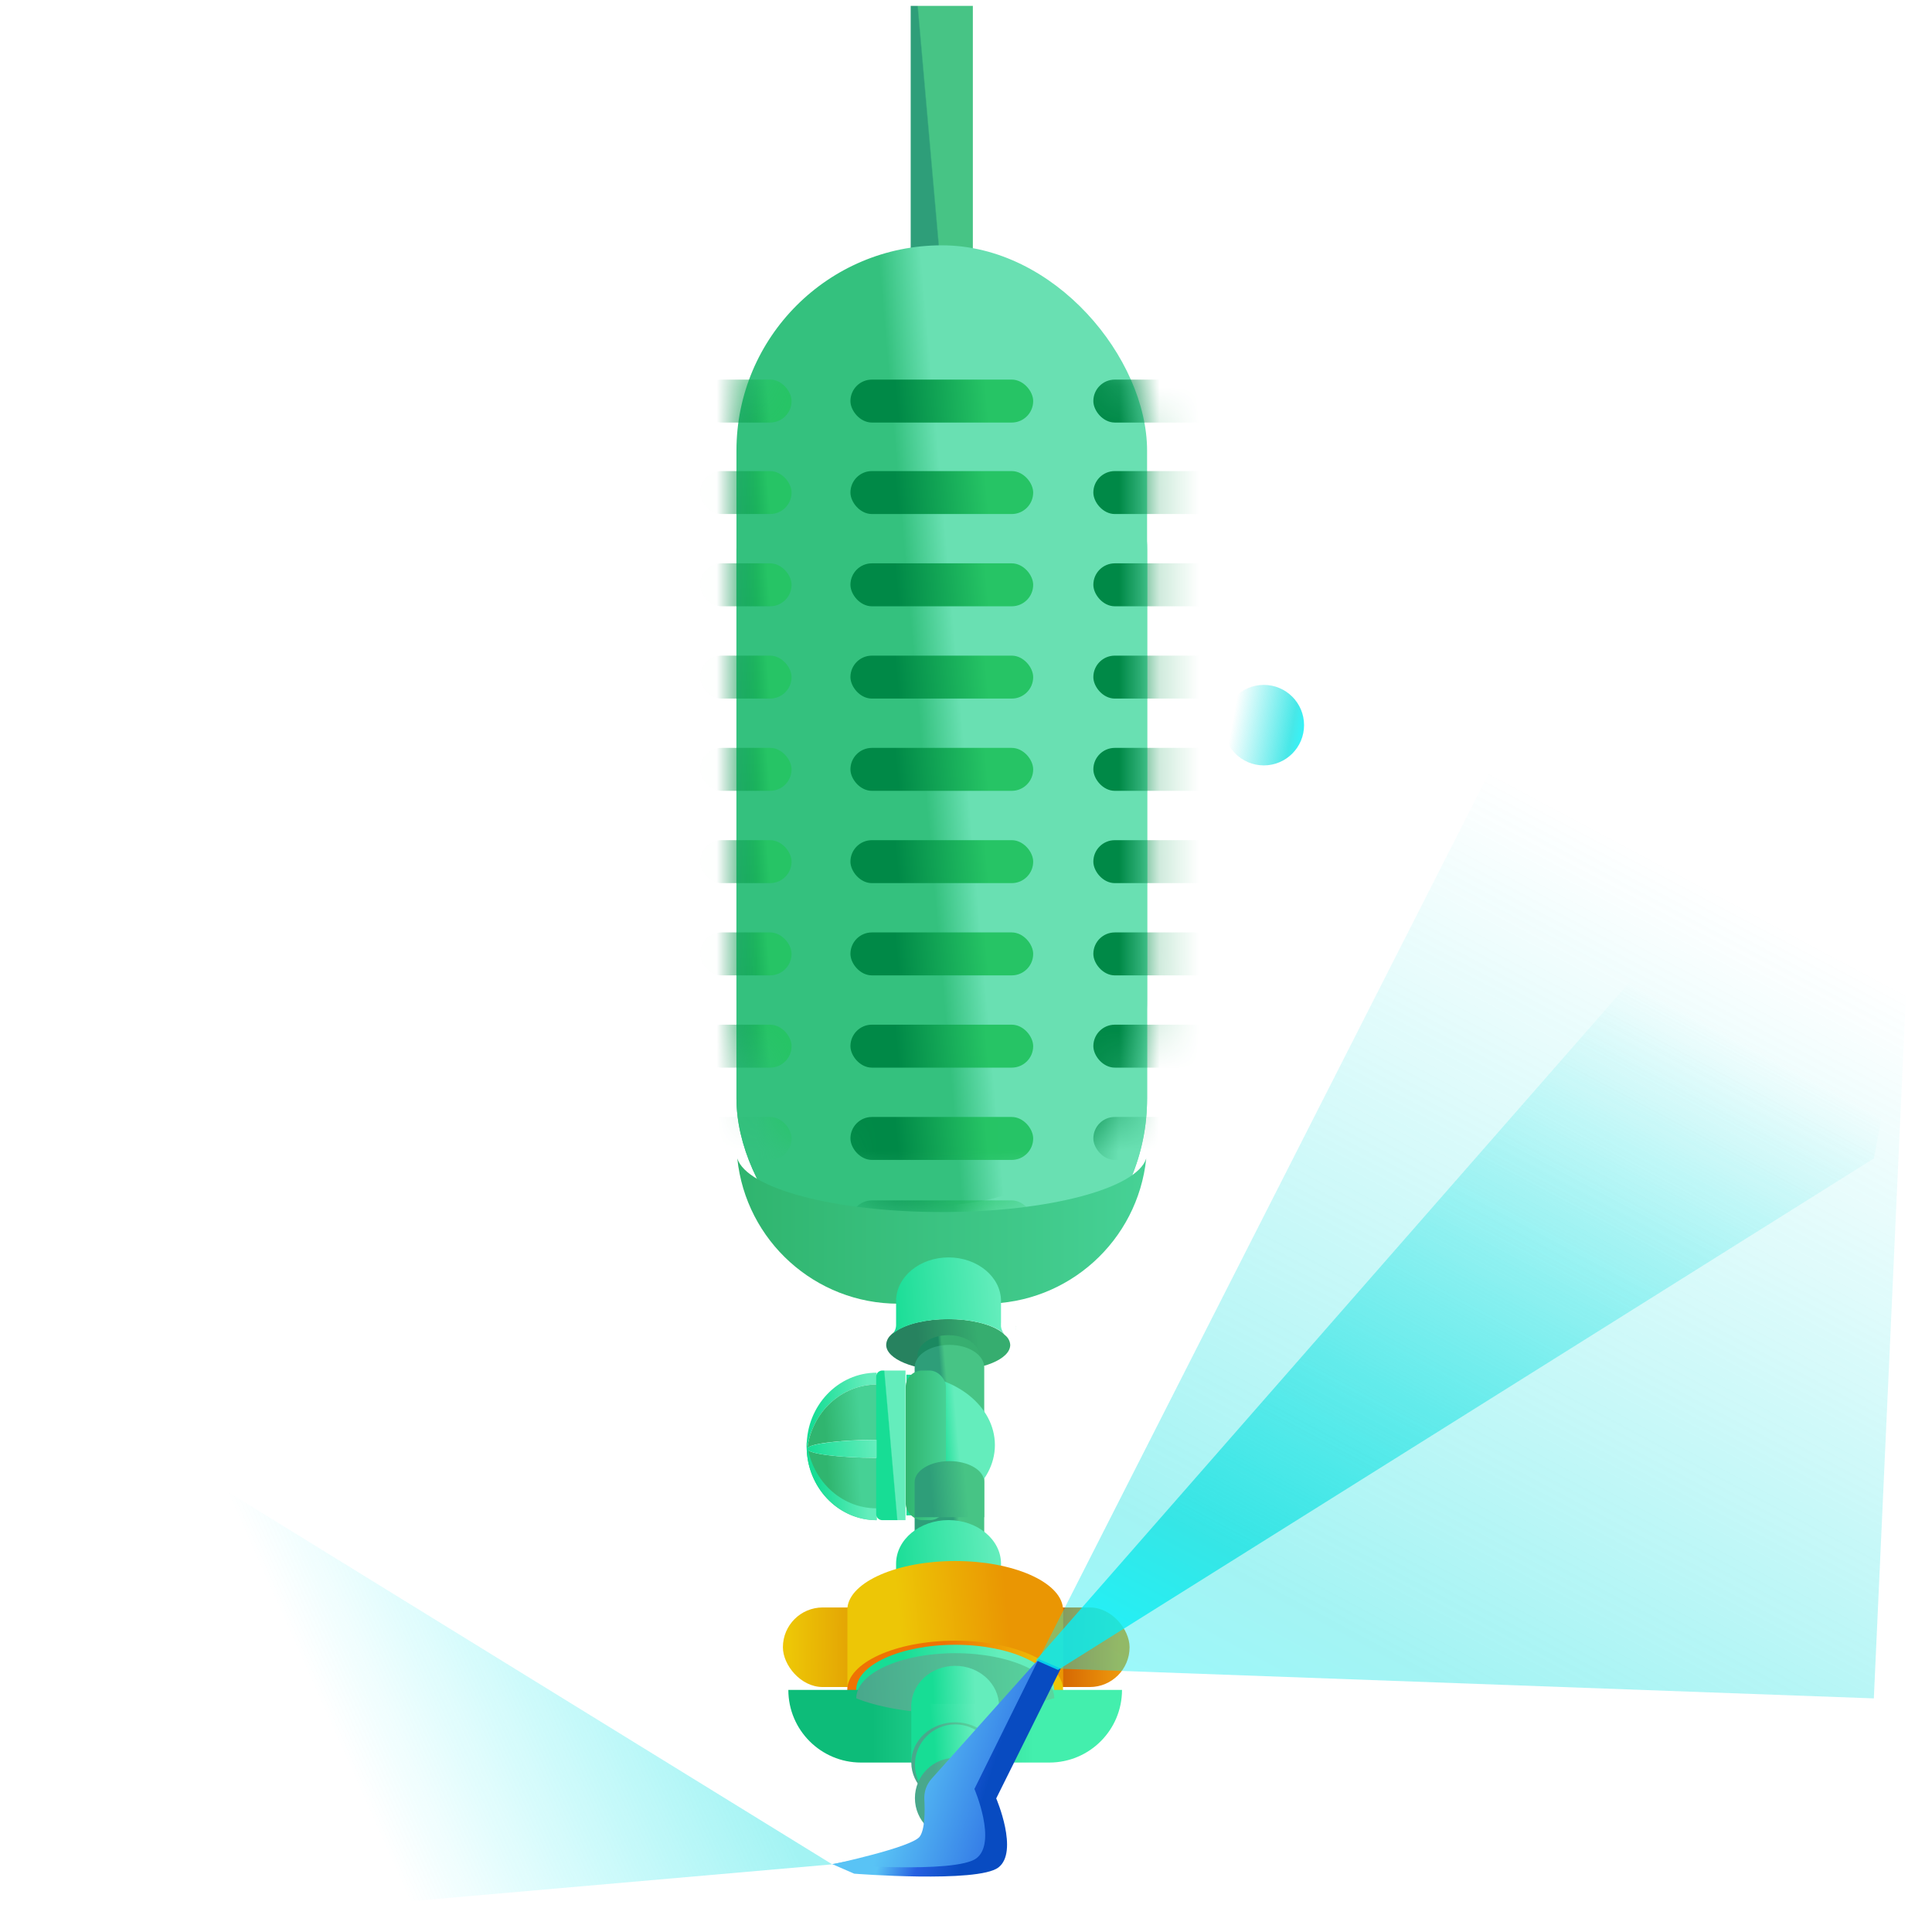 <?xml version="1.0" encoding="UTF-8"?>
<svg width="48px" height="48px" viewBox="0 0 48 48" version="1.1" xmlns="http://www.w3.org/2000/svg" xmlns:xlink="http://www.w3.org/1999/xlink">
    <!-- Generator: Sketch 54.1 (76490) - https://sketchapp.com -->
    <title>icon/48/喷灌</title>
    <desc>Created with Sketch.</desc>
    <defs>
        <linearGradient x1="0.922%" y1="49.874%" x2="98.83%" y2="50.126%" id="linearGradient-1">
            <stop stop-color="#EDC606" offset="1%"></stop>
            <stop stop-color="#CE5800" offset="59%"></stop>
            <stop stop-color="#CE5800" offset="76%"></stop>
            <stop stop-color="#ED970C" offset="98%"></stop>
        </linearGradient>
        <linearGradient x1="102.756%" y1="58.173%" x2="10.107%" y2="41.272%" id="linearGradient-2">
            <stop stop-color="#06EEF4" offset="5%"></stop>
            <stop stop-color="#1AE2E2" offset="19%"></stop>
            <stop stop-color="#1AE2E2" stop-opacity="0" offset="98%"></stop>
        </linearGradient>
        <linearGradient x1="-185448%" y1="301098%" x2="-185448%" y2="301097%" id="linearGradient-3">
            <stop stop-color="#06EEF4" offset="5%"></stop>
            <stop stop-color="#1AE2E2" offset="19%"></stop>
            <stop stop-color="#1AE2E2" stop-opacity="0" offset="98%"></stop>
        </linearGradient>
        <linearGradient x1="-16791.77%" y1="23602.407%" x2="-16792.081%" y2="23508.23%" id="linearGradient-4">
            <stop stop-color="#06EEF4" offset="5%"></stop>
            <stop stop-color="#1AE2E2" offset="19%"></stop>
            <stop stop-color="#1AE2E2" stop-opacity="0" offset="98%"></stop>
        </linearGradient>
        <linearGradient x1="-21267.363%" y1="30709.67%" x2="-21267.692%" y2="30615.495%" id="linearGradient-5">
            <stop stop-color="#06EEF4" offset="5%"></stop>
            <stop stop-color="#1AE2E2" offset="19%"></stop>
            <stop stop-color="#1AE2E2" stop-opacity="0" offset="98%"></stop>
        </linearGradient>
        <linearGradient x1="-11444.282%" y1="17172.871%" x2="-11444.574%" y2="17078.763%" id="linearGradient-6">
            <stop stop-color="#06EEF4" offset="5%"></stop>
            <stop stop-color="#1AE2E2" offset="19%"></stop>
            <stop stop-color="#1AE2E2" stop-opacity="0" offset="98%"></stop>
        </linearGradient>
        <linearGradient x1="-15605.745%" y1="24875.078%" x2="-15605.978%" y2="24780.901%" id="linearGradient-7">
            <stop stop-color="#06EEF4" offset="5%"></stop>
            <stop stop-color="#1AE2E2" offset="19%"></stop>
            <stop stop-color="#1AE2E2" stop-opacity="0" offset="98%"></stop>
        </linearGradient>
        <linearGradient x1="-21290.659%" y1="36148.681%" x2="-21290.879%" y2="36054.505%" id="linearGradient-8">
            <stop stop-color="#06EEF4" offset="5%"></stop>
            <stop stop-color="#1AE2E2" offset="19%"></stop>
            <stop stop-color="#1AE2E2" stop-opacity="0" offset="98%"></stop>
        </linearGradient>
        <linearGradient x1="-14011.491%" y1="23759.627%" x2="-14011.801%" y2="23665.45%" id="linearGradient-9">
            <stop stop-color="#06EEF4" offset="5%"></stop>
            <stop stop-color="#1AE2E2" offset="19%"></stop>
            <stop stop-color="#1AE2E2" stop-opacity="0" offset="98%"></stop>
        </linearGradient>
        <linearGradient x1="-20897.802%" y1="32506.264%" x2="-20898.132%" y2="32412.088%" id="linearGradient-10">
            <stop stop-color="#06EEF4" offset="5%"></stop>
            <stop stop-color="#1AE2E2" offset="19%"></stop>
            <stop stop-color="#1AE2E2" stop-opacity="0" offset="98%"></stop>
        </linearGradient>
        <linearGradient x1="-15427.795%" y1="22150.233%" x2="-15428.106%" y2="22056.056%" id="linearGradient-11">
            <stop stop-color="#06EEF4" offset="5%"></stop>
            <stop stop-color="#1AE2E2" offset="19%"></stop>
            <stop stop-color="#1AE2E2" stop-opacity="0" offset="98%"></stop>
        </linearGradient>
        <linearGradient x1="49.435%" y1="50.432%" x2="50.564%" y2="49.56%" id="linearGradient-12">
            <stop stop-color="#2E9E79" offset="1%"></stop>
            <stop stop-color="#47C485" offset="100%"></stop>
        </linearGradient>
        <linearGradient x1="44.849%" y1="51.051%" x2="55.153%" y2="48.949%" id="linearGradient-13">
            <stop stop-color="#34C17E" offset="0%"></stop>
            <stop stop-color="#69E0B2" offset="97%"></stop>
        </linearGradient>
        <linearGradient x1="44.849%" y1="51.056%" x2="55.153%" y2="48.949%" id="linearGradient-14">
            <stop stop-color="#34C17E" offset="0%"></stop>
            <stop stop-color="#69E0B2" offset="97%"></stop>
        </linearGradient>
        <rect id="path-15" x="0.993" y="7.28306304e-14" width="10.202" height="23.84" rx="5.101"></rect>
        <linearGradient x1="25.268%" y1="50.509%" x2="74.732%" y2="49.491%" id="linearGradient-17">
            <stop stop-color="#008947" offset="0%"></stop>
            <stop stop-color="#26C465" offset="100%"></stop>
        </linearGradient>
        <linearGradient x1="24.948%" y1="51.03%" x2="75%" y2="48.97%" id="linearGradient-18">
            <stop stop-color="#008947" offset="0%"></stop>
            <stop stop-color="#26C465" offset="100%"></stop>
        </linearGradient>
        <linearGradient x1="25.268%" y1="50.503%" x2="74.732%" y2="49.491%" id="linearGradient-19">
            <stop stop-color="#008947" offset="0%"></stop>
            <stop stop-color="#26C465" offset="100%"></stop>
        </linearGradient>
        <linearGradient x1="24.948%" y1="51.005%" x2="75%" y2="48.97%" id="linearGradient-20">
            <stop stop-color="#008947" offset="0%"></stop>
            <stop stop-color="#26C465" offset="100%"></stop>
        </linearGradient>
        <linearGradient x1="25.268%" y1="50.509%" x2="74.732%" y2="49.497%" id="linearGradient-21">
            <stop stop-color="#008947" offset="0%"></stop>
            <stop stop-color="#26C465" offset="100%"></stop>
        </linearGradient>
        <linearGradient x1="-3.31564506e-14%" y1="50.016%" x2="100%" y2="50.016%" id="linearGradient-22">
            <stop stop-color="#30B56F" offset="2%"></stop>
            <stop stop-color="#46D195" offset="99%"></stop>
        </linearGradient>
        <linearGradient x1="47.558%" y1="51%" x2="52.558%" y2="51%" id="linearGradient-23">
            <stop stop-color="#34C17E" offset="0%"></stop>
            <stop stop-color="#69E0B2" offset="97%"></stop>
        </linearGradient>
        <linearGradient x1="25.423%" y1="50.918%" x2="74.808%" y2="49.114%" id="linearGradient-24">
            <stop stop-color="#27825F" offset="0%"></stop>
            <stop stop-color="#36AD6F" offset="100%"></stop>
        </linearGradient>
        <linearGradient x1="-2.74%" y1="54.462%" x2="96.875%" y2="48.483%" id="linearGradient-25">
            <stop stop-color="#17DD95" offset="0%"></stop>
            <stop stop-color="#64EDBC" offset="98%"></stop>
        </linearGradient>
        <linearGradient x1="47.077%" y1="51.427%" x2="52.702%" y2="49.803%" id="linearGradient-26">
            <stop stop-color="#1B8961" offset="1%"></stop>
            <stop stop-color="#37AF70" offset="100%"></stop>
        </linearGradient>
        <linearGradient x1="45.872%" y1="51.771%" x2="53.819%" y2="49.875%" id="linearGradient-27">
            <stop stop-color="#2E9E79" offset="1%"></stop>
            <stop stop-color="#47C485" offset="100%"></stop>
        </linearGradient>
        <linearGradient x1="37.95%" y1="49.051%" x2="58.915%" y2="46.136%" id="linearGradient-28">
            <stop stop-color="#17DD95" offset="0%"></stop>
            <stop stop-color="#64EDBC" offset="98%"></stop>
        </linearGradient>
        <linearGradient x1="8.206%" y1="53.98%" x2="92.057%" y2="45.661%" id="linearGradient-29">
            <stop stop-color="#17DD95" offset="0%"></stop>
            <stop stop-color="#64EDBC" offset="98%"></stop>
        </linearGradient>
        <linearGradient x1="23.262%" y1="51.965%" x2="76.669%" y2="47.655%" id="linearGradient-30">
            <stop stop-color="#30B56F" offset="2%"></stop>
            <stop stop-color="#46D195" offset="99%"></stop>
        </linearGradient>
        <linearGradient x1="30.049%" y1="51.773%" x2="76.95%" y2="47.559%" id="linearGradient-31">
            <stop stop-color="#30B56F" offset="2%"></stop>
            <stop stop-color="#46D195" offset="99%"></stop>
        </linearGradient>
        <linearGradient x1="14.626%" y1="53.533%" x2="85.637%" y2="46.467%" id="linearGradient-32">
            <stop stop-color="#17DD95" offset="0%"></stop>
            <stop stop-color="#64EDBC" offset="98%"></stop>
        </linearGradient>
        <linearGradient x1="48.678%" y1="50.749%" x2="51.391%" y2="49.538%" id="linearGradient-33">
            <stop stop-color="#17DD95" offset="0%"></stop>
            <stop stop-color="#64EDBC" offset="98%"></stop>
        </linearGradient>
        <linearGradient x1="0%" y1="49.984%" x2="100%" y2="49.984%" id="linearGradient-34">
            <stop stop-color="#30B56F" offset="2%"></stop>
            <stop stop-color="#46D195" offset="99%"></stop>
        </linearGradient>
        <linearGradient x1="49.926%" y1="50.169%" x2="50.074%" y2="49.797%" id="linearGradient-35">
            <stop stop-color="#2E9E79" offset="1%"></stop>
            <stop stop-color="#47C485" offset="100%"></stop>
        </linearGradient>
        <linearGradient x1="25.423%" y1="50.877%" x2="74.808%" y2="49.091%" id="linearGradient-36">
            <stop stop-color="#0E4077" offset="1%"></stop>
            <stop stop-color="#066656" offset="100%"></stop>
        </linearGradient>
        <linearGradient x1="23.674%" y1="52.552%" x2="74.668%" y2="49.942%" id="linearGradient-37">
            <stop stop-color="#EDC606" offset="1%"></stop>
            <stop stop-color="#EA9603" offset="100%"></stop>
        </linearGradient>
        <linearGradient x1="94.783%" y1="50%" x2="44.982%" y2="50%" id="linearGradient-38">
            <stop stop-color="#EDC606" offset="1%"></stop>
            <stop stop-color="#EF7303" offset="100%"></stop>
        </linearGradient>
        <linearGradient x1="25.277%" y1="50.989%" x2="74.723%" y2="49.022%" id="linearGradient-39">
            <stop stop-color="#17DD95" offset="0%"></stop>
            <stop stop-color="#64EDBC" offset="98%"></stop>
        </linearGradient>
        <linearGradient x1="25.205%" y1="50.093%" x2="74.795%" y2="49.907%" id="linearGradient-40">
            <stop stop-color="#17DD95" offset="0%"></stop>
            <stop stop-color="#64EDBC" offset="98%"></stop>
        </linearGradient>
        <linearGradient x1="25.107%" y1="50.033%" x2="74.893%" y2="50.033%" id="linearGradient-41">
            <stop stop-color="#0DBC79" offset="0%"></stop>
            <stop stop-color="#43EFAD" offset="97%"></stop>
        </linearGradient>
        <linearGradient x1="-0.337%" y1="51.342%" x2="98.94%" y2="48.716%" id="linearGradient-42">
            <stop stop-color="#49A88C" offset="1%"></stop>
            <stop stop-color="#59D59E" offset="100%"></stop>
        </linearGradient>
        <linearGradient x1="25.272%" y1="50.94%" x2="74.728%" y2="49.036%" id="linearGradient-43">
            <stop stop-color="#17DD95" offset="0%"></stop>
            <stop stop-color="#64EDBC" offset="98%"></stop>
        </linearGradient>
        <linearGradient x1="23.872%" y1="51.544%" x2="76.183%" y2="48.492%" id="linearGradient-44">
            <stop stop-color="#17DD95" offset="0%"></stop>
            <stop stop-color="#64EDBC" offset="98%"></stop>
        </linearGradient>
        <linearGradient x1="25.272%" y1="50.964%" x2="74.728%" y2="49.06%" id="linearGradient-45">
            <stop stop-color="#49A88C" offset="1%"></stop>
            <stop stop-color="#59D59E" offset="100%"></stop>
        </linearGradient>
        <linearGradient x1="25.217%" y1="51.144%" x2="74.674%" y2="48.856%" id="linearGradient-46">
            <stop stop-color="#17DD95" offset="0%"></stop>
            <stop stop-color="#64EDBC" offset="98%"></stop>
        </linearGradient>
        <linearGradient x1="23.587%" y1="51.806%" x2="76.413%" y2="48.194%" id="linearGradient-47">
            <stop stop-color="#17DD95" offset="0%"></stop>
            <stop stop-color="#64EDBC" offset="98%"></stop>
        </linearGradient>
        <linearGradient x1="25.217%" y1="51.144%" x2="74.674%" y2="48.856%" id="linearGradient-48">
            <stop stop-color="#49A88C" offset="1%"></stop>
            <stop stop-color="#59D59E" offset="100%"></stop>
        </linearGradient>
        <linearGradient x1="23.098%" y1="53.536%" x2="74.777%" y2="49.89%" id="linearGradient-49">
            <stop stop-color="#2E9E79" offset="1%"></stop>
            <stop stop-color="#47C485" offset="100%"></stop>
        </linearGradient>
        <linearGradient x1="0.638%" y1="51.928%" x2="101.031%" y2="49.643%" id="linearGradient-50">
            <stop stop-color="#17DD95" offset="0%"></stop>
            <stop stop-color="#64EDBC" offset="98%"></stop>
        </linearGradient>
        <linearGradient x1="34.984%" y1="44.64%" x2="68.36%" y2="55.409%" id="linearGradient-51">
            <stop stop-color="#59C3F5" offset="1%"></stop>
            <stop stop-color="#2660E1" offset="48%"></stop>
            <stop stop-color="#084BC1" offset="100%"></stop>
        </linearGradient>
        <linearGradient x1="36.338%" y1="44.619%" x2="105.156%" y2="68.167%" id="linearGradient-52">
            <stop stop-color="#59C3F5" offset="1%"></stop>
            <stop stop-color="#245CE0" offset="100%"></stop>
        </linearGradient>
        <linearGradient x1="40.663%" y1="115.956%" x2="77.881%" y2="25.754%" id="linearGradient-53">
            <stop stop-color="#06EEF4" offset="5%"></stop>
            <stop stop-color="#1AE2E2" offset="19%"></stop>
            <stop stop-color="#1AE2E2" stop-opacity="0" offset="98%"></stop>
        </linearGradient>
        <linearGradient x1="23.284%" y1="108.621%" x2="75.445%" y2="17.015%" id="linearGradient-54">
            <stop stop-color="#06EEF4" offset="5%"></stop>
            <stop stop-color="#1AE2E2" offset="19%"></stop>
            <stop stop-color="#1AE2E2" stop-opacity="0" offset="98%"></stop>
        </linearGradient>
        <linearGradient x1="29.413%" y1="54.356%" x2="124.289%" y2="26.135%" id="linearGradient-55">
            <stop stop-color="#06EEF4" stop-opacity="0" offset="5%"></stop>
            <stop stop-color="#1AE2E2" offset="55%"></stop>
            <stop stop-color="#1AE2E2" offset="98%"></stop>
        </linearGradient>
    </defs>
    <g id="组件" stroke="none" stroke-width="1" fill="none" fill-rule="evenodd">
        <g id="icon/48/喷灌">
            <g id="资源-179">
                <rect id="矩形" x="0" y="0" width="47.995" height="47.995"></rect>
                <rect id="矩形" fill="url(#linearGradient-1)" fill-rule="nonzero" x="19.451" y="39.937" width="8.613" height="1.977" rx="0.988"></rect>
                <circle id="椭圆形" fill="url(#linearGradient-2)" fill-rule="nonzero" opacity="0.8" cx="31.399" cy="18.016" r="1"></circle>
                <circle id="椭圆形" fill="url(#linearGradient-3)" fill-rule="nonzero" opacity="0.8" cx="13.701" cy="21.454" r="1"></circle>
                <circle id="椭圆形" fill="url(#linearGradient-4)" fill-rule="nonzero" opacity="0.8" cx="33.429" cy="42.888" r="1"></circle>
                <circle id="椭圆形" fill="url(#linearGradient-5)" fill-rule="nonzero" opacity="0.8" cx="2.635" cy="40.865" r="1"></circle>
                <circle id="椭圆形" fill="url(#linearGradient-6)" fill-rule="nonzero" opacity="0.8" cx="14.443" cy="34.688" r="1.016"></circle>
                <circle id="椭圆形" fill="url(#linearGradient-7)" fill-rule="nonzero" opacity="0.8" cx="36.052" cy="22.293" r="1"></circle>
                <circle id="椭圆形" fill="url(#linearGradient-8)" fill-rule="nonzero" opacity="0.8" cx="38.015" cy="11.686" r="1"></circle>
                <circle id="椭圆形" fill="url(#linearGradient-9)" fill-rule="nonzero" opacity="0.8" cx="13.651" cy="16.181" r="1"></circle>
                <circle id="椭圆形" fill="url(#linearGradient-10)" fill-rule="nonzero" opacity="0.8" cx="12.287" cy="28.781" r="1"></circle>
                <circle id="椭圆形" fill="url(#linearGradient-11)" fill-rule="nonzero" opacity="0.8" cx="9.696" cy="41.459" r="1"></circle>
                <rect id="矩形" fill="url(#linearGradient-12)" fill-rule="nonzero" x="22.626" y="0.146" width="1.544" height="13.593"></rect>
                <rect id="矩形" fill="url(#linearGradient-13)" fill-rule="nonzero" x="18.297" y="8.55" width="10.202" height="23.84" rx="5.101"></rect>
                <rect id="矩形" fill="url(#linearGradient-13)" fill-rule="nonzero" x="18.297" y="8.55" width="10.202" height="23.84" rx="5.101"></rect>
                <g id="编组" transform="translate(17.304, 6.095)">
                    <mask id="mask-16" fill="white">
                        <use xlink:href="#path-15"></use>
                    </mask>
                    <use id="蒙版" fill="url(#linearGradient-14)" fill-rule="nonzero" xlink:href="#path-15"></use>
                    <g mask="url(#mask-16)" fill-rule="nonzero" id="矩形">
                        <g transform="translate(0, 3.268)">
                            <rect fill="url(#linearGradient-17)" x="3.825" y="2.341" width="4.54" height="1.067" rx="0.533"></rect>
                            <rect fill="url(#linearGradient-18)" x="0.091" y="2.341" width="2.271" height="1.067" rx="0.533"></rect>
                            <rect fill="url(#linearGradient-17)" x="9.86" y="2.341" width="4.54" height="1.067" rx="0.533"></rect>
                            <rect fill="url(#linearGradient-17)" x="3.825" y="0.068" width="4.54" height="1.067" rx="0.533"></rect>
                            <rect fill="url(#linearGradient-18)" x="0.091" y="0.068" width="2.271" height="1.067" rx="0.533"></rect>
                            <rect fill="url(#linearGradient-17)" x="9.86" y="0.068" width="4.54" height="1.067" rx="0.533"></rect>
                            <rect fill="url(#linearGradient-17)" x="3.825" y="20.461" width="4.54" height="1.067" rx="0.533"></rect>
                            <rect fill="url(#linearGradient-18)" x="0.091" y="20.461" width="2.271" height="1.067" rx="0.533"></rect>
                            <rect fill="url(#linearGradient-17)" x="9.86" y="20.461" width="4.54" height="1.067" rx="0.533"></rect>
                            <rect fill="url(#linearGradient-17)" x="3.825" y="4.633" width="4.54" height="1.067" rx="0.533"></rect>
                            <rect fill="url(#linearGradient-18)" x="0.091" y="4.633" width="2.271" height="1.067" rx="0.533"></rect>
                            <rect fill="url(#linearGradient-17)" x="9.86" y="4.633" width="4.54" height="1.067" rx="0.533"></rect>
                            <rect fill="url(#linearGradient-19)" x="3.825" y="6.926" width="4.54" height="1.067" rx="0.533"></rect>
                            <rect fill="url(#linearGradient-20)" x="0.091" y="6.926" width="2.271" height="1.067" rx="0.533"></rect>
                            <rect fill="url(#linearGradient-19)" x="9.86" y="6.926" width="4.54" height="1.067" rx="0.533"></rect>
                            <rect fill="url(#linearGradient-17)" x="3.825" y="9.218" width="4.54" height="1.067" rx="0.533"></rect>
                            <rect fill="url(#linearGradient-18)" x="0.091" y="9.218" width="2.271" height="1.067" rx="0.533"></rect>
                            <rect fill="url(#linearGradient-17)" x="9.86" y="9.218" width="4.54" height="1.067" rx="0.533"></rect>
                            <rect fill="url(#linearGradient-17)" x="3.825" y="11.511" width="4.54" height="1.067" rx="0.533"></rect>
                            <rect fill="url(#linearGradient-18)" x="0.091" y="11.511" width="2.271" height="1.067" rx="0.533"></rect>
                            <rect fill="url(#linearGradient-17)" x="9.86" y="11.511" width="4.54" height="1.067" rx="0.533"></rect>
                            <rect fill="url(#linearGradient-17)" x="3.825" y="13.803" width="4.54" height="1.067" rx="0.533"></rect>
                            <rect fill="url(#linearGradient-18)" x="0.091" y="13.803" width="2.271" height="1.067" rx="0.533"></rect>
                            <rect fill="url(#linearGradient-17)" x="9.86" y="13.803" width="4.54" height="1.067" rx="0.533"></rect>
                            <rect fill="url(#linearGradient-21)" x="3.825" y="16.095" width="4.54" height="1.067" rx="0.533"></rect>
                            <rect fill="url(#linearGradient-18)" x="0.091" y="16.095" width="2.271" height="1.067" rx="0.533"></rect>
                            <rect fill="url(#linearGradient-21)" x="9.86" y="16.095" width="4.54" height="1.067" rx="0.533"></rect>
                            <rect fill="url(#linearGradient-17)" x="3.825" y="18.388" width="4.54" height="1.067" rx="0.533"></rect>
                            <rect fill="url(#linearGradient-18)" x="0.091" y="18.388" width="2.271" height="1.067" rx="0.533"></rect>
                            <rect fill="url(#linearGradient-17)" x="9.86" y="18.388" width="4.54" height="1.067" rx="0.533"></rect>
                        </g>
                    </g>
                </g>
                <path d="M28.478,28.781 C28.266,30.831 26.539,32.389 24.478,32.39 L22.319,32.39 C20.258,32.39 18.53,30.832 18.318,28.781 C18.555,29.528 20.738,30.113 23.398,30.113 C26.057,30.113 28.242,29.528 28.478,28.781 Z" id="路径" fill="url(#linearGradient-22)" fill-rule="nonzero"></path>
                <path d="M25.235,32.932 L25.235,33.05 C25.233,33.03 25.233,33.01 25.235,32.99 C25.233,32.97 25.233,32.951 25.235,32.932 Z" id="路径" fill="url(#linearGradient-23)" fill-rule="nonzero"></path>
                <path d="M25.099,33.413 C25.099,33.768 24.411,34.05 23.558,34.05 C22.705,34.05 22.017,33.765 22.017,33.413 C22.02,33.323 22.059,33.238 22.124,33.176 C22.137,33.166 22.148,33.155 22.158,33.143 C22.186,33.117 22.216,33.094 22.247,33.074 C22.519,32.892 23.003,32.772 23.551,32.772 C24.098,32.772 24.588,32.89 24.855,33.074 C24.88,33.091 24.904,33.109 24.927,33.129 C24.944,33.149 24.962,33.167 24.983,33.183 C25.051,33.241 25.093,33.324 25.099,33.413 Z" id="路径" fill="url(#linearGradient-24)" fill-rule="nonzero"></path>
                <path d="M24.942,33.132 C24.919,33.112 24.895,33.093 24.87,33.076 C24.599,32.895 24.114,32.774 23.566,32.774 C23.019,32.774 22.53,32.892 22.263,33.076 C22.231,33.097 22.202,33.12 22.174,33.145 C22.231,33.083 22.263,33.002 22.263,32.917 L22.263,32.325 C22.263,31.725 22.848,31.24 23.566,31.24 C24.284,31.24 24.87,31.725 24.87,32.325 L24.87,32.866 C24.868,32.883 24.868,32.899 24.87,32.915 C24.868,32.931 24.868,32.947 24.87,32.962 C24.878,33.024 24.903,33.083 24.942,33.132 L24.942,33.132 Z" id="路径" fill="url(#linearGradient-25)" fill-rule="nonzero"></path>
                <path d="M24.328,33.675 C24.328,33.397 23.985,33.172 23.563,33.172 C23.141,33.172 22.796,33.397 22.796,33.675 C22.796,33.687 22.796,33.7 22.796,33.711 L22.796,33.711 L22.796,38.281 L24.328,38.281 L24.328,33.711 L24.328,33.711 C24.329,33.699 24.329,33.687 24.328,33.675 Z" id="路径" fill="url(#linearGradient-26)" fill-rule="nonzero"></path>
                <path d="M24.453,33.971 C24.453,33.663 24.066,33.413 23.589,33.413 C23.111,33.413 22.724,33.663 22.724,33.971 C22.724,33.985 22.724,33.999 22.724,34.012 L22.724,34.012 L22.724,38.163 L24.453,38.163 L24.453,34.015 L24.453,34.015 C24.452,33.999 24.453,33.985 24.453,33.971 Z" id="路径" fill="url(#linearGradient-27)" fill-rule="nonzero"></path>
                <path d="M22.519,34.153 C23.733,34.153 24.718,34.936 24.718,35.902 C24.718,36.868 23.727,37.65 22.519,37.65" id="路径" fill="url(#linearGradient-28)" fill-rule="nonzero"></path>
                <path d="M21.78,34.104 L21.78,34.399 C20.868,34.399 20.121,35.141 20.047,36.084 C20.047,36.036 20.041,35.986 20.041,35.936 C20.041,34.924 20.82,34.104 21.78,34.104 Z" id="路径" fill="url(#linearGradient-29)" fill-rule="nonzero"></path>
                <path d="M21.78,34.399 L21.78,35.772 C20.853,35.772 20.104,35.87 20.058,35.985 C20.172,35.089 20.9,34.399 21.78,34.399 Z" id="路径" fill="url(#linearGradient-30)" fill-rule="nonzero"></path>
                <path d="M21.78,36.22 L21.78,37.768 C20.868,37.768 20.121,37.028 20.047,36.084 C20.047,36.055 20.047,36.025 20.056,35.996 C20.056,36.117 20.823,36.217 21.78,36.22 Z" id="路径" fill="url(#linearGradient-31)" fill-rule="nonzero"></path>
                <path d="M21.78,37.474 L21.78,37.769 C20.82,37.769 20.041,36.949 20.041,35.937 C20.041,35.887 20.041,35.839 20.047,35.79 C20.119,36.734 20.868,37.474 21.78,37.474 Z" id="路径" fill="url(#linearGradient-32)" fill-rule="nonzero"></path>
                <path d="M21.92,34.05 L22.497,34.05 L22.497,37.768 L21.92,37.768 C21.836,37.768 21.768,37.7 21.768,37.617 L21.768,34.203 C21.768,34.163 21.784,34.124 21.812,34.095 C21.841,34.067 21.88,34.05 21.92,34.05 L21.92,34.05 Z" id="路径" fill="url(#linearGradient-33)" fill-rule="nonzero"></path>
                <rect id="矩形" fill="url(#linearGradient-34)" fill-rule="nonzero" x="22.502" y="34.05" width="1" height="3.718" rx="0.41"></rect>
                <path d="M22.631,34.272 L22.631,37.768" id="路径" fill="url(#linearGradient-35)" fill-rule="nonzero"></path>
                <path d="M25.099,39.941 C25.099,40.296 24.411,40.577 23.558,40.577 C22.705,40.577 22.017,40.293 22.017,39.941 C22.02,39.851 22.058,39.765 22.124,39.704 C22.136,39.694 22.148,39.683 22.158,39.671 C22.186,39.645 22.216,39.622 22.247,39.602 C22.519,39.42 23.003,39.3 23.551,39.3 C24.098,39.3 24.588,39.418 24.855,39.602 C24.88,39.618 24.904,39.637 24.927,39.657 C24.944,39.677 24.963,39.695 24.983,39.711 C25.051,39.769 25.093,39.852 25.099,39.941 Z" id="路径" fill="url(#linearGradient-36)" fill-rule="nonzero"></path>
                <path d="M24.942,39.657 C24.92,39.637 24.895,39.618 24.87,39.602 C24.599,39.42 24.114,39.3 23.566,39.3 C23.019,39.3 22.53,39.418 22.263,39.602 C22.231,39.622 22.202,39.645 22.174,39.671 C22.231,39.609 22.263,39.527 22.263,39.443 L22.263,38.85 C22.263,38.251 22.848,37.766 23.566,37.766 C24.284,37.766 24.87,38.251 24.87,38.85 L24.87,39.392 C24.868,39.408 24.868,39.424 24.87,39.441 C24.868,39.456 24.868,39.471 24.87,39.487 C24.878,39.549 24.903,39.608 24.942,39.657 Z" id="路径" fill="url(#linearGradient-25)" fill-rule="nonzero"></path>
                <path d="M26.408,39.941 C26.336,39.295 25.165,38.783 23.731,38.783 C22.297,38.783 21.124,39.295 21.054,39.941 L21.054,39.941 L21.054,41.918 L26.415,41.918 L26.415,39.941 L26.408,39.941 Z" id="路径" fill="url(#linearGradient-37)" fill-rule="nonzero"></path>
                <ellipse id="椭圆形" fill="url(#linearGradient-38)" fill-rule="nonzero" cx="23.731" cy="41.985" rx="2.681" ry="1.222"></ellipse>
                <ellipse id="椭圆形" fill="url(#linearGradient-39)" fill-rule="nonzero" cx="23.731" cy="41.985" rx="2.459" ry="1.121"></ellipse>
                <rect id="矩形" fill="url(#linearGradient-40)" fill-rule="nonzero" x="21.272" y="41.985" width="4.919" height="1"></rect>
                <path d="M26.074,43.79 L21.391,43.79 C20.395,43.79 19.586,42.982 19.586,41.985 L27.876,41.985 C27.876,42.981 27.07,43.788 26.074,43.79 Z" id="路径" fill="url(#linearGradient-41)" fill-rule="nonzero"></path>
                <path d="M26.193,42.193 C23.077,43.022 21.274,42.193 21.274,42.193 C21.274,41.574 22.375,41.073 23.733,41.073 C25.092,41.073 26.193,41.577 26.193,42.193 Z" id="路径" fill="url(#linearGradient-42)" fill-rule="nonzero"></path>
                <ellipse id="椭圆形" fill="url(#linearGradient-43)" fill-rule="nonzero" cx="23.731" cy="42.387" rx="1.09" ry="1"></ellipse>
                <rect id="矩形" fill="url(#linearGradient-44)" fill-rule="nonzero" x="22.641" y="42.334" width="2.18" height="1.457"></rect>
                <ellipse id="椭圆形" fill="url(#linearGradient-45)" fill-rule="nonzero" cx="23.731" cy="43.79" rx="1.09" ry="1"></ellipse>
                <ellipse id="椭圆形" fill="url(#linearGradient-46)" fill-rule="nonzero" cx="23.731" cy="43.842" rx="1" ry="1"></ellipse>
                <rect id="矩形" fill="url(#linearGradient-47)" fill-rule="nonzero" x="23.186" y="43.81" width="1.09" height="1"></rect>
                <ellipse id="椭圆形" fill="url(#linearGradient-48)" fill-rule="nonzero" cx="23.731" cy="44.673" rx="1" ry="1"></ellipse>
                <path d="M24.453,36.818 C24.453,36.533 24.066,36.301 23.589,36.301 C23.111,36.301 22.724,36.538 22.724,36.818 C22.724,36.831 22.724,36.844 22.724,36.856 L22.724,36.856 L22.724,37.695 L24.453,37.695 L24.453,36.859 L24.453,36.859 C24.452,36.844 24.453,36.831 24.453,36.818 Z" id="路径" fill="url(#linearGradient-49)" fill-rule="nonzero"></path>
                <path d="M21.78,35.772 L21.78,36.22 C20.823,36.22 20.056,36.117 20.056,35.996 C20.055,35.993 20.055,35.989 20.056,35.985 C20.104,35.87 20.859,35.776 21.78,35.772 Z" id="路径" fill="url(#linearGradient-50)" fill-rule="nonzero"></path>
                <path d="M24.751,44.681 L26.354,41.454 L25.806,41.217 L23.489,44.654 L23.072,45.882 L20.676,46.313 L21.223,46.551 C21.223,46.551 24.283,46.788 24.802,46.399 C25.321,46.01 24.751,44.681 24.751,44.681 Z" id="路径" fill="url(#linearGradient-51)" fill-rule="nonzero"></path>
                <path d="M25.806,41.218 L23.144,44.194 C23.02,44.332 22.956,44.514 22.965,44.699 C22.981,45.001 22.98,45.461 22.847,45.634 C22.635,45.902 20.68,46.319 20.68,46.319 C20.68,46.319 23.742,46.562 24.26,46.168 C24.777,45.773 24.209,44.446 24.209,44.446 L25.806,41.218 Z" id="路径" fill="url(#linearGradient-52)" fill-rule="nonzero"></path>
                <polygon id="路径" fill="url(#linearGradient-53)" opacity="0.4" points="25.806 41.218 39.393 14.483 47.462 22.293 46.555 42.196 26.353 41.459"></polygon>
                <polygon id="路径" fill="url(#linearGradient-54)" opacity="0.8" points="25.737 41.248 43.166 21.342 47.462 23.938 46.555 28.781 26.285 41.489"></polygon>
                <polygon id="路径" fill="url(#linearGradient-55)" opacity="0.4" points="20.676 46.319 1.805 34.688 0.875 46.182 3.808 47.795"></polygon>
            </g>
        </g>
    </g>
</svg>